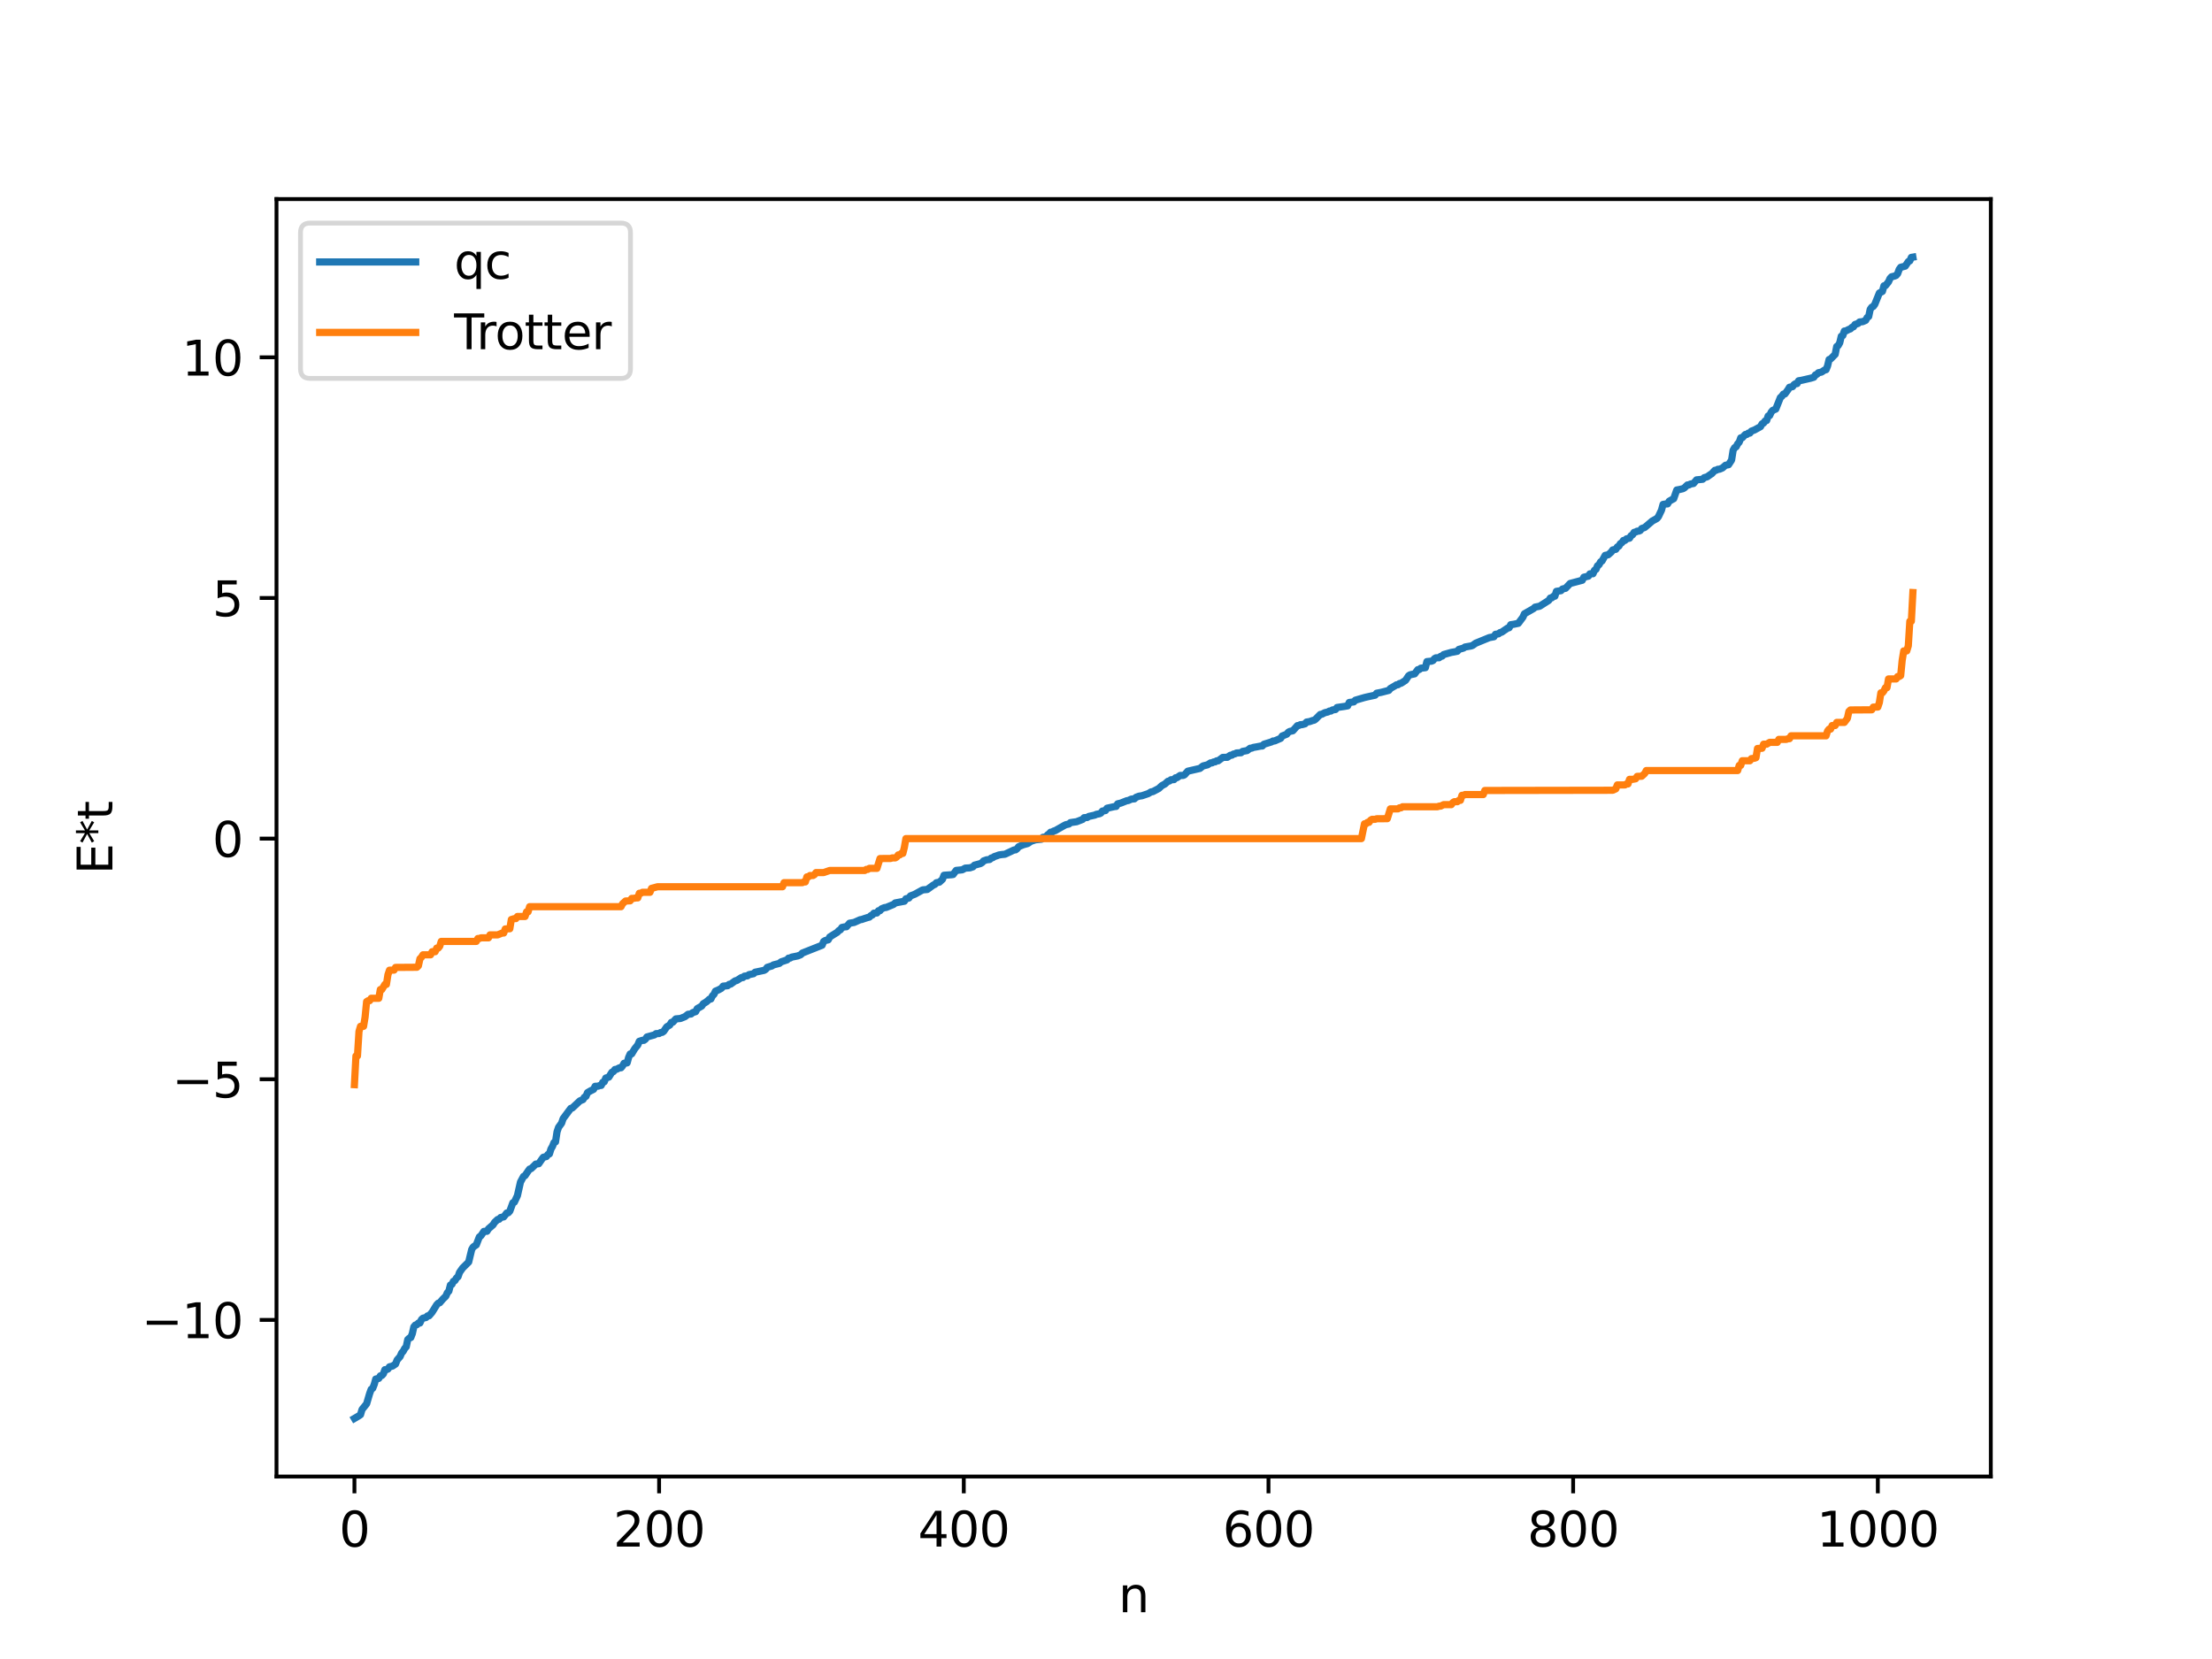 <?xml version="1.0" encoding="utf-8" standalone="no"?>
<!DOCTYPE svg PUBLIC "-//W3C//DTD SVG 1.1//EN"
  "http://www.w3.org/Graphics/SVG/1.1/DTD/svg11.dtd">
<svg xmlns:xlink="http://www.w3.org/1999/xlink" width="460.8pt" height="345.6pt" viewBox="0 0 460.8 345.6" xmlns="http://www.w3.org/2000/svg" version="1.1">
 <defs>
  <style type="text/css">*{stroke-linejoin: round; stroke-linecap: butt}</style>
 </defs>
 <g id="figure_1">
  <g id="patch_1">
   <path d="M 0 345.6 
L 460.8 345.6 
L 460.8 0 
L 0 0 
z
" style="fill: #ffffff"/>
  </g>
  <g id="axes_1">
   <g id="patch_2">
    <path d="M 57.6 307.584 
L 414.72 307.584 
L 414.72 41.472 
L 57.6 41.472 
z
" style="fill: #ffffff"/>
   </g>
   <g id="matplotlib.axis_1">
    <g id="xtick_1">
     <g id="line2d_1">
      <defs>
       <path id="m7bdd07827c" d="M 0 0 
L 0 3.5 
" style="stroke: #000000; stroke-width: 0.8"/>
      </defs>
      <g>
       <use xlink:href="#m7bdd07827c" x="73.833" y="307.584" style="stroke: #000000; stroke-width: 0.8"/>
      </g>
     </g>
     <g id="text_1">
      <!-- 0 -->
      <g transform="translate(70.651 322.182) scale(0.1 -0.1)">
       <defs>
        <path id="DejaVuSans-30" d="M 2034 4250 
Q 1547 4250 1301 3770 
Q 1056 3291 1056 2328 
Q 1056 1369 1301 889 
Q 1547 409 2034 409 
Q 2525 409 2770 889 
Q 3016 1369 3016 2328 
Q 3016 3291 2770 3770 
Q 2525 4250 2034 4250 
z
M 2034 4750 
Q 2819 4750 3233 4129 
Q 3647 3509 3647 2328 
Q 3647 1150 3233 529 
Q 2819 -91 2034 -91 
Q 1250 -91 836 529 
Q 422 1150 422 2328 
Q 422 3509 836 4129 
Q 1250 4750 2034 4750 
z
" transform="scale(0.016)"/>
       </defs>
       <use xlink:href="#DejaVuSans-30"/>
      </g>
     </g>
    </g>
    <g id="xtick_2">
     <g id="line2d_2">
      <g>
       <use xlink:href="#m7bdd07827c" x="137.304" y="307.584" style="stroke: #000000; stroke-width: 0.8"/>
      </g>
     </g>
     <g id="text_2">
      <!-- 200 -->
      <g transform="translate(127.76 322.182) scale(0.1 -0.1)">
       <defs>
        <path id="DejaVuSans-32" d="M 1228 531 
L 3431 531 
L 3431 0 
L 469 0 
L 469 531 
Q 828 903 1448 1529 
Q 2069 2156 2228 2338 
Q 2531 2678 2651 2914 
Q 2772 3150 2772 3378 
Q 2772 3750 2511 3984 
Q 2250 4219 1831 4219 
Q 1534 4219 1204 4116 
Q 875 4013 500 3803 
L 500 4441 
Q 881 4594 1212 4672 
Q 1544 4750 1819 4750 
Q 2544 4750 2975 4387 
Q 3406 4025 3406 3419 
Q 3406 3131 3298 2873 
Q 3191 2616 2906 2266 
Q 2828 2175 2409 1742 
Q 1991 1309 1228 531 
z
" transform="scale(0.016)"/>
       </defs>
       <use xlink:href="#DejaVuSans-32"/>
       <use xlink:href="#DejaVuSans-30" x="63.623"/>
       <use xlink:href="#DejaVuSans-30" x="127.246"/>
      </g>
     </g>
    </g>
    <g id="xtick_3">
     <g id="line2d_3">
      <g>
       <use xlink:href="#m7bdd07827c" x="200.775" y="307.584" style="stroke: #000000; stroke-width: 0.8"/>
      </g>
     </g>
     <g id="text_3">
      <!-- 400 -->
      <g transform="translate(191.231 322.182) scale(0.1 -0.1)">
       <defs>
        <path id="DejaVuSans-34" d="M 2419 4116 
L 825 1625 
L 2419 1625 
L 2419 4116 
z
M 2253 4666 
L 3047 4666 
L 3047 1625 
L 3713 1625 
L 3713 1100 
L 3047 1100 
L 3047 0 
L 2419 0 
L 2419 1100 
L 313 1100 
L 313 1709 
L 2253 4666 
z
" transform="scale(0.016)"/>
       </defs>
       <use xlink:href="#DejaVuSans-34"/>
       <use xlink:href="#DejaVuSans-30" x="63.623"/>
       <use xlink:href="#DejaVuSans-30" x="127.246"/>
      </g>
     </g>
    </g>
    <g id="xtick_4">
     <g id="line2d_4">
      <g>
       <use xlink:href="#m7bdd07827c" x="264.246" y="307.584" style="stroke: #000000; stroke-width: 0.8"/>
      </g>
     </g>
     <g id="text_4">
      <!-- 600 -->
      <g transform="translate(254.702 322.182) scale(0.1 -0.1)">
       <defs>
        <path id="DejaVuSans-36" d="M 2113 2584 
Q 1688 2584 1439 2293 
Q 1191 2003 1191 1497 
Q 1191 994 1439 701 
Q 1688 409 2113 409 
Q 2538 409 2786 701 
Q 3034 994 3034 1497 
Q 3034 2003 2786 2293 
Q 2538 2584 2113 2584 
z
M 3366 4563 
L 3366 3988 
Q 3128 4100 2886 4159 
Q 2644 4219 2406 4219 
Q 1781 4219 1451 3797 
Q 1122 3375 1075 2522 
Q 1259 2794 1537 2939 
Q 1816 3084 2150 3084 
Q 2853 3084 3261 2657 
Q 3669 2231 3669 1497 
Q 3669 778 3244 343 
Q 2819 -91 2113 -91 
Q 1303 -91 875 529 
Q 447 1150 447 2328 
Q 447 3434 972 4092 
Q 1497 4750 2381 4750 
Q 2619 4750 2861 4703 
Q 3103 4656 3366 4563 
z
" transform="scale(0.016)"/>
       </defs>
       <use xlink:href="#DejaVuSans-36"/>
       <use xlink:href="#DejaVuSans-30" x="63.623"/>
       <use xlink:href="#DejaVuSans-30" x="127.246"/>
      </g>
     </g>
    </g>
    <g id="xtick_5">
     <g id="line2d_5">
      <g>
       <use xlink:href="#m7bdd07827c" x="327.717" y="307.584" style="stroke: #000000; stroke-width: 0.8"/>
      </g>
     </g>
     <g id="text_5">
      <!-- 800 -->
      <g transform="translate(318.173 322.182) scale(0.1 -0.1)">
       <defs>
        <path id="DejaVuSans-38" d="M 2034 2216 
Q 1584 2216 1326 1975 
Q 1069 1734 1069 1313 
Q 1069 891 1326 650 
Q 1584 409 2034 409 
Q 2484 409 2743 651 
Q 3003 894 3003 1313 
Q 3003 1734 2745 1975 
Q 2488 2216 2034 2216 
z
M 1403 2484 
Q 997 2584 770 2862 
Q 544 3141 544 3541 
Q 544 4100 942 4425 
Q 1341 4750 2034 4750 
Q 2731 4750 3128 4425 
Q 3525 4100 3525 3541 
Q 3525 3141 3298 2862 
Q 3072 2584 2669 2484 
Q 3125 2378 3379 2068 
Q 3634 1759 3634 1313 
Q 3634 634 3220 271 
Q 2806 -91 2034 -91 
Q 1263 -91 848 271 
Q 434 634 434 1313 
Q 434 1759 690 2068 
Q 947 2378 1403 2484 
z
M 1172 3481 
Q 1172 3119 1398 2916 
Q 1625 2713 2034 2713 
Q 2441 2713 2670 2916 
Q 2900 3119 2900 3481 
Q 2900 3844 2670 4047 
Q 2441 4250 2034 4250 
Q 1625 4250 1398 4047 
Q 1172 3844 1172 3481 
z
" transform="scale(0.016)"/>
       </defs>
       <use xlink:href="#DejaVuSans-38"/>
       <use xlink:href="#DejaVuSans-30" x="63.623"/>
       <use xlink:href="#DejaVuSans-30" x="127.246"/>
      </g>
     </g>
    </g>
    <g id="xtick_6">
     <g id="line2d_6">
      <g>
       <use xlink:href="#m7bdd07827c" x="391.188" y="307.584" style="stroke: #000000; stroke-width: 0.8"/>
      </g>
     </g>
     <g id="text_6">
      <!-- 1000 -->
      <g transform="translate(378.463 322.182) scale(0.1 -0.1)">
       <defs>
        <path id="DejaVuSans-31" d="M 794 531 
L 1825 531 
L 1825 4091 
L 703 3866 
L 703 4441 
L 1819 4666 
L 2450 4666 
L 2450 531 
L 3481 531 
L 3481 0 
L 794 0 
L 794 531 
z
" transform="scale(0.016)"/>
       </defs>
       <use xlink:href="#DejaVuSans-31"/>
       <use xlink:href="#DejaVuSans-30" x="63.623"/>
       <use xlink:href="#DejaVuSans-30" x="127.246"/>
       <use xlink:href="#DejaVuSans-30" x="190.869"/>
      </g>
     </g>
    </g>
    <g id="text_7">
     <!-- n -->
     <g transform="translate(232.991 335.861) scale(0.1 -0.1)">
      <defs>
       <path id="DejaVuSans-6e" d="M 3513 2113 
L 3513 0 
L 2938 0 
L 2938 2094 
Q 2938 2591 2744 2837 
Q 2550 3084 2163 3084 
Q 1697 3084 1428 2787 
Q 1159 2491 1159 1978 
L 1159 0 
L 581 0 
L 581 3500 
L 1159 3500 
L 1159 2956 
Q 1366 3272 1645 3428 
Q 1925 3584 2291 3584 
Q 2894 3584 3203 3211 
Q 3513 2838 3513 2113 
z
" transform="scale(0.016)"/>
      </defs>
      <use xlink:href="#DejaVuSans-6e"/>
     </g>
    </g>
   </g>
   <g id="matplotlib.axis_2">
    <g id="ytick_1">
     <g id="line2d_7">
      <defs>
       <path id="mb29269640c" d="M 0 0 
L -3.5 0 
" style="stroke: #000000; stroke-width: 0.8"/>
      </defs>
      <g>
       <use xlink:href="#mb29269640c" x="57.6" y="274.962" style="stroke: #000000; stroke-width: 0.8"/>
      </g>
     </g>
     <g id="text_8">
      <!-- −10 -->
      <g transform="translate(29.495 278.761) scale(0.1 -0.1)">
       <defs>
        <path id="DejaVuSans-2212" d="M 678 2272 
L 4684 2272 
L 4684 1741 
L 678 1741 
L 678 2272 
z
" transform="scale(0.016)"/>
       </defs>
       <use xlink:href="#DejaVuSans-2212"/>
       <use xlink:href="#DejaVuSans-31" x="83.789"/>
       <use xlink:href="#DejaVuSans-30" x="147.412"/>
      </g>
     </g>
    </g>
    <g id="ytick_2">
     <g id="line2d_8">
      <g>
       <use xlink:href="#mb29269640c" x="57.6" y="224.83" style="stroke: #000000; stroke-width: 0.8"/>
      </g>
     </g>
     <g id="text_9">
      <!-- −5 -->
      <g transform="translate(35.858 228.629) scale(0.1 -0.1)">
       <defs>
        <path id="DejaVuSans-35" d="M 691 4666 
L 3169 4666 
L 3169 4134 
L 1269 4134 
L 1269 2991 
Q 1406 3038 1543 3061 
Q 1681 3084 1819 3084 
Q 2600 3084 3056 2656 
Q 3513 2228 3513 1497 
Q 3513 744 3044 326 
Q 2575 -91 1722 -91 
Q 1428 -91 1123 -41 
Q 819 9 494 109 
L 494 744 
Q 775 591 1075 516 
Q 1375 441 1709 441 
Q 2250 441 2565 725 
Q 2881 1009 2881 1497 
Q 2881 1984 2565 2268 
Q 2250 2553 1709 2553 
Q 1456 2553 1204 2497 
Q 953 2441 691 2322 
L 691 4666 
z
" transform="scale(0.016)"/>
       </defs>
       <use xlink:href="#DejaVuSans-2212"/>
       <use xlink:href="#DejaVuSans-35" x="83.789"/>
      </g>
     </g>
    </g>
    <g id="ytick_3">
     <g id="line2d_9">
      <g>
       <use xlink:href="#mb29269640c" x="57.6" y="174.698" style="stroke: #000000; stroke-width: 0.8"/>
      </g>
     </g>
     <g id="text_10">
      <!-- 0 -->
      <g transform="translate(44.237 178.498) scale(0.1 -0.1)">
       <use xlink:href="#DejaVuSans-30"/>
      </g>
     </g>
    </g>
    <g id="ytick_4">
     <g id="line2d_10">
      <g>
       <use xlink:href="#mb29269640c" x="57.6" y="124.567" style="stroke: #000000; stroke-width: 0.8"/>
      </g>
     </g>
     <g id="text_11">
      <!-- 5 -->
      <g transform="translate(44.237 128.366) scale(0.1 -0.1)">
       <use xlink:href="#DejaVuSans-35"/>
      </g>
     </g>
    </g>
    <g id="ytick_5">
     <g id="line2d_11">
      <g>
       <use xlink:href="#mb29269640c" x="57.6" y="74.435" style="stroke: #000000; stroke-width: 0.8"/>
      </g>
     </g>
     <g id="text_12">
      <!-- 10 -->
      <g transform="translate(37.875 78.235) scale(0.1 -0.1)">
       <use xlink:href="#DejaVuSans-31"/>
       <use xlink:href="#DejaVuSans-30" x="63.623"/>
      </g>
     </g>
    </g>
    <g id="text_13">
     <!-- E*t -->
     <g transform="translate(23.416 182.148) rotate(-90) scale(0.1 -0.1)">
      <defs>
       <path id="DejaVuSans-45" d="M 628 4666 
L 3578 4666 
L 3578 4134 
L 1259 4134 
L 1259 2753 
L 3481 2753 
L 3481 2222 
L 1259 2222 
L 1259 531 
L 3634 531 
L 3634 0 
L 628 0 
L 628 4666 
z
" transform="scale(0.016)"/>
       <path id="DejaVuSans-2a" d="M 3009 3897 
L 1888 3291 
L 3009 2681 
L 2828 2375 
L 1778 3009 
L 1778 1831 
L 1422 1831 
L 1422 3009 
L 372 2375 
L 191 2681 
L 1313 3291 
L 191 3897 
L 372 4206 
L 1422 3572 
L 1422 4750 
L 1778 4750 
L 1778 3572 
L 2828 4206 
L 3009 3897 
z
" transform="scale(0.016)"/>
       <path id="DejaVuSans-74" d="M 1172 4494 
L 1172 3500 
L 2356 3500 
L 2356 3053 
L 1172 3053 
L 1172 1153 
Q 1172 725 1289 603 
Q 1406 481 1766 481 
L 2356 481 
L 2356 0 
L 1766 0 
Q 1100 0 847 248 
Q 594 497 594 1153 
L 594 3053 
L 172 3053 
L 172 3500 
L 594 3500 
L 594 4494 
L 1172 4494 
z
" transform="scale(0.016)"/>
      </defs>
      <use xlink:href="#DejaVuSans-45"/>
      <use xlink:href="#DejaVuSans-2a" x="63.184"/>
      <use xlink:href="#DejaVuSans-74" x="113.184"/>
     </g>
    </g>
   </g>
   <g id="line2d_12">
    <path d="M 73.833 295.488 
L 74.785 294.927 
L 75.102 294.701 
L 75.42 293.618 
L 76.372 292.444 
L 77.006 290.287 
L 77.324 289.417 
L 77.641 289.209 
L 77.958 288.408 
L 78.276 287.28 
L 78.91 287.144 
L 79.228 286.613 
L 79.545 286.542 
L 79.862 286.205 
L 80.18 285.329 
L 80.497 285.328 
L 80.815 285.198 
L 81.132 284.734 
L 81.767 284.577 
L 82.401 284.147 
L 82.719 283.319 
L 83.353 282.59 
L 83.671 281.843 
L 83.988 281.507 
L 84.305 280.905 
L 84.623 280.569 
L 84.94 279.066 
L 85.258 278.76 
L 85.575 278.636 
L 85.892 277.822 
L 86.21 276.404 
L 86.527 276.032 
L 86.844 275.95 
L 87.162 275.616 
L 87.479 275.603 
L 87.796 274.891 
L 88.114 274.606 
L 88.748 274.461 
L 89.066 274.125 
L 89.383 274.104 
L 90.018 273.36 
L 90.97 271.817 
L 91.287 271.481 
L 91.605 271.387 
L 92.239 270.64 
L 92.874 270.022 
L 93.191 269.297 
L 93.509 268.961 
L 93.826 267.699 
L 94.143 267.558 
L 94.461 266.912 
L 94.778 266.761 
L 95.096 266.215 
L 95.413 265.974 
L 95.73 265.063 
L 96.365 264.158 
L 97.634 262.903 
L 98.269 260.268 
L 98.586 259.758 
L 99.221 259.33 
L 99.856 257.673 
L 100.173 257.452 
L 100.808 256.519 
L 101.443 256.497 
L 101.76 255.982 
L 102.712 255.153 
L 103.029 254.64 
L 103.664 254.043 
L 103.981 253.996 
L 104.299 253.625 
L 104.934 253.498 
L 105.568 252.687 
L 105.886 252.639 
L 106.203 252.303 
L 106.838 250.563 
L 107.155 250.424 
L 107.79 249.066 
L 108.424 246.25 
L 109.059 245.073 
L 109.377 244.907 
L 110.011 243.965 
L 110.329 243.536 
L 110.646 243.445 
L 111.281 242.841 
L 111.598 242.507 
L 112.233 242.421 
L 112.867 241.498 
L 113.185 241.08 
L 113.82 240.932 
L 114.137 240.503 
L 114.454 240.379 
L 114.772 239.36 
L 115.089 238.815 
L 115.406 238.017 
L 115.724 237.877 
L 116.041 235.779 
L 116.358 234.841 
L 116.993 233.968 
L 117.31 233.03 
L 118.897 230.899 
L 119.215 230.816 
L 120.801 229.328 
L 121.436 229.066 
L 121.753 228.561 
L 122.071 228.39 
L 122.388 227.613 
L 123.023 227.243 
L 123.658 226.924 
L 123.975 226.295 
L 124.61 226.27 
L 124.927 226.125 
L 125.244 226.113 
L 125.562 225.463 
L 125.879 225.357 
L 126.196 224.577 
L 126.831 224.383 
L 127.466 223.371 
L 127.783 223.234 
L 128.1 222.793 
L 128.418 222.766 
L 129.053 222.438 
L 129.37 222.433 
L 129.687 222.063 
L 130.005 221.5 
L 130.639 221.418 
L 130.957 220.273 
L 131.274 219.56 
L 131.591 219.539 
L 132.226 218.474 
L 132.861 217.689 
L 133.178 216.922 
L 133.813 216.718 
L 134.13 216.717 
L 134.448 216.49 
L 134.765 216.019 
L 136.352 215.58 
L 136.669 215.326 
L 137.304 215.303 
L 137.621 215.092 
L 137.939 215.062 
L 138.256 214.851 
L 138.891 213.913 
L 139.525 213.534 
L 139.843 212.991 
L 140.16 212.94 
L 140.795 212.254 
L 141.747 212.169 
L 142.699 211.788 
L 143.334 211.298 
L 143.968 211.231 
L 144.286 210.948 
L 144.92 210.747 
L 145.238 210.127 
L 146.19 209.573 
L 146.507 209.094 
L 147.142 208.716 
L 147.777 208.155 
L 148.094 208.103 
L 148.411 207.449 
L 148.729 207.147 
L 149.046 206.474 
L 149.681 206.21 
L 150.315 205.861 
L 150.633 205.435 
L 151.585 205.338 
L 151.902 205.058 
L 152.22 205.003 
L 153.172 204.317 
L 153.489 204.259 
L 154.441 203.648 
L 154.758 203.647 
L 155.076 203.353 
L 155.71 203.284 
L 156.028 203.037 
L 156.98 202.839 
L 157.297 202.532 
L 159.201 202.134 
L 159.519 201.923 
L 159.836 201.516 
L 160.471 201.318 
L 160.788 201.237 
L 161.105 201.013 
L 162.375 200.684 
L 162.692 200.384 
L 163.962 199.96 
L 164.279 199.595 
L 164.596 199.584 
L 164.914 199.39 
L 166.183 199.136 
L 166.818 198.883 
L 167.135 198.541 
L 171.261 196.906 
L 171.578 196.136 
L 171.896 195.932 
L 172.53 195.786 
L 172.848 195.197 
L 173.482 194.789 
L 174.434 194.207 
L 174.752 193.842 
L 175.069 193.691 
L 175.386 193.206 
L 176.021 193.072 
L 176.339 193.057 
L 176.973 192.324 
L 177.925 192.162 
L 179.195 191.592 
L 179.512 191.549 
L 180.147 191.329 
L 180.781 191.127 
L 181.099 191.054 
L 181.416 190.738 
L 181.734 190.609 
L 182.051 190.226 
L 182.686 190.187 
L 183.003 189.725 
L 183.32 189.711 
L 183.638 189.33 
L 184.272 189.068 
L 184.59 189.045 
L 186.177 188.388 
L 186.494 188.097 
L 188.398 187.742 
L 188.715 187.235 
L 189.35 187.069 
L 189.667 186.637 
L 190.62 186.259 
L 192.206 185.381 
L 193.158 185.295 
L 194.428 184.373 
L 194.745 184.243 
L 195.062 183.891 
L 195.697 183.765 
L 196.332 183.181 
L 196.649 182.336 
L 198.236 182.22 
L 198.553 182.173 
L 199.188 181.323 
L 200.458 181.197 
L 201.092 180.844 
L 202.044 180.79 
L 202.679 180.579 
L 202.996 180.232 
L 204.266 179.892 
L 204.583 179.696 
L 204.9 179.344 
L 205.535 179.115 
L 206.17 179.047 
L 206.487 178.75 
L 206.805 178.673 
L 207.122 178.449 
L 207.757 178.239 
L 208.074 178.11 
L 208.709 178.012 
L 209.343 177.957 
L 211.248 177.062 
L 211.565 177.039 
L 211.882 176.793 
L 212.2 176.386 
L 213.152 175.981 
L 214.104 175.715 
L 214.739 175.266 
L 215.691 174.95 
L 216.96 174.823 
L 217.277 174.42 
L 217.912 174.346 
L 218.229 173.916 
L 218.547 173.703 
L 218.864 173.355 
L 219.181 173.354 
L 219.499 173.121 
L 219.816 173.039 
L 221.72 171.953 
L 222.038 171.8 
L 222.672 171.657 
L 222.99 171.369 
L 223.624 171.271 
L 224.259 171.186 
L 225.529 170.692 
L 225.846 170.338 
L 226.481 170.302 
L 226.798 170.083 
L 228.067 169.799 
L 228.385 169.643 
L 229.02 169.521 
L 229.337 169.37 
L 229.654 168.959 
L 230.289 168.856 
L 230.606 168.374 
L 232.193 168.021 
L 232.51 167.994 
L 232.828 167.452 
L 233.462 167.304 
L 234.732 166.803 
L 235.049 166.762 
L 235.684 166.466 
L 236.319 166.415 
L 236.636 166.1 
L 237.271 165.861 
L 237.905 165.764 
L 238.858 165.439 
L 239.175 165.332 
L 239.81 164.954 
L 240.127 164.923 
L 241.396 164.255 
L 242.031 163.664 
L 242.666 163.326 
L 243.3 162.754 
L 243.618 162.695 
L 243.935 162.439 
L 244.57 162.405 
L 244.887 162.029 
L 245.205 161.996 
L 245.839 161.543 
L 246.474 161.538 
L 246.791 161.386 
L 247.426 160.659 
L 249.965 160.073 
L 250.6 159.565 
L 251.552 159.329 
L 252.186 158.92 
L 252.504 158.916 
L 252.821 158.73 
L 253.139 158.707 
L 253.456 158.494 
L 253.773 158.49 
L 254.725 157.781 
L 255.677 157.76 
L 256.312 157.332 
L 256.629 157.314 
L 256.947 157.085 
L 257.264 157.04 
L 257.581 156.864 
L 258.534 156.806 
L 258.851 156.533 
L 259.803 156.353 
L 260.438 155.868 
L 260.755 155.863 
L 261.072 155.706 
L 261.707 155.599 
L 262.659 155.413 
L 262.977 155.4 
L 263.294 155.042 
L 264.246 154.746 
L 264.881 154.549 
L 265.198 154.362 
L 265.515 154.359 
L 266.785 153.807 
L 267.102 153.323 
L 268.054 152.944 
L 268.372 152.543 
L 268.689 152.37 
L 269.324 152.227 
L 270.276 151.163 
L 270.593 151.123 
L 270.91 150.96 
L 271.228 150.959 
L 271.862 150.788 
L 272.18 150.421 
L 272.815 150.321 
L 273.449 150.097 
L 273.767 150.03 
L 274.084 149.796 
L 274.719 149.151 
L 275.036 148.836 
L 275.353 148.794 
L 275.988 148.466 
L 276.623 148.316 
L 276.94 148.129 
L 277.258 148.117 
L 277.575 147.897 
L 278.21 147.806 
L 278.527 147.386 
L 280.114 147.152 
L 280.748 147.036 
L 281.066 146.34 
L 282.018 146.215 
L 282.335 145.868 
L 284.239 145.312 
L 284.874 145.16 
L 286.461 144.82 
L 286.778 144.413 
L 287.73 144.228 
L 289.317 143.817 
L 289.634 143.421 
L 290.586 142.874 
L 290.904 142.666 
L 291.221 142.644 
L 291.539 142.397 
L 291.856 142.341 
L 292.808 141.728 
L 293.443 140.766 
L 293.76 140.571 
L 294.712 140.369 
L 295.347 139.508 
L 295.664 139.475 
L 295.981 139.198 
L 296.934 139.089 
L 297.251 137.823 
L 298.203 137.732 
L 298.52 137.598 
L 298.838 137.195 
L 299.155 137.032 
L 299.79 137.027 
L 300.107 136.736 
L 300.424 136.685 
L 300.742 136.355 
L 302.329 135.908 
L 302.963 135.797 
L 303.598 135.667 
L 303.915 135.276 
L 304.867 135.013 
L 305.185 134.786 
L 306.454 134.564 
L 306.772 134.448 
L 307.406 133.995 
L 310.262 132.823 
L 311.215 132.648 
L 311.532 132.138 
L 312.167 132.038 
L 312.484 131.777 
L 312.801 131.708 
L 314.071 130.839 
L 314.388 130.769 
L 314.705 130.14 
L 315.34 130.047 
L 315.975 129.912 
L 316.292 129.851 
L 317.244 128.581 
L 317.562 127.866 
L 319.466 126.777 
L 319.783 126.475 
L 320.735 126.287 
L 322.639 125.076 
L 322.957 124.582 
L 323.274 124.535 
L 323.591 124.232 
L 323.909 124.2 
L 324.226 123.192 
L 325.178 123.048 
L 325.496 122.699 
L 326.13 122.555 
L 327.082 121.549 
L 329.621 120.874 
L 329.939 120.242 
L 330.891 120.024 
L 331.208 119.544 
L 331.843 119.521 
L 332.16 118.8 
L 332.477 118.605 
L 332.795 117.861 
L 333.112 117.634 
L 333.429 117.052 
L 333.747 116.846 
L 334.381 115.696 
L 335.016 115.569 
L 335.651 115.007 
L 335.968 114.56 
L 336.603 114.434 
L 336.92 113.934 
L 337.238 113.772 
L 337.555 113.243 
L 337.872 113.048 
L 338.19 112.588 
L 338.507 112.583 
L 338.824 112.256 
L 339.459 112.108 
L 339.777 111.598 
L 340.094 111.401 
L 340.411 110.901 
L 340.729 110.835 
L 341.046 110.654 
L 341.363 110.651 
L 341.681 110.518 
L 341.998 110.105 
L 342.633 109.878 
L 344.22 108.524 
L 345.172 108.007 
L 345.489 107.607 
L 346.124 106.263 
L 346.441 105.079 
L 347.076 104.977 
L 347.393 104.968 
L 347.71 104.416 
L 348.345 104.054 
L 348.662 103.89 
L 349.297 102.077 
L 349.932 101.959 
L 350.567 101.807 
L 350.884 101.637 
L 351.519 101.025 
L 351.836 101.021 
L 352.153 100.833 
L 352.788 100.719 
L 353.423 99.965 
L 354.692 99.84 
L 355.01 99.513 
L 355.644 99.325 
L 356.279 98.87 
L 356.596 98.675 
L 357.231 97.981 
L 357.548 97.951 
L 357.866 97.759 
L 358.183 97.753 
L 358.818 97.485 
L 359.453 96.926 
L 360.087 96.807 
L 360.722 95.837 
L 361.039 93.8 
L 361.357 93.251 
L 361.674 93.075 
L 361.991 92.457 
L 362.309 92.117 
L 362.626 91.215 
L 362.943 91.195 
L 363.578 90.514 
L 363.896 90.499 
L 364.213 90.228 
L 364.53 90.218 
L 364.848 89.813 
L 365.482 89.576 
L 366.752 88.873 
L 367.069 88.296 
L 367.386 88.129 
L 367.704 87.7 
L 368.021 87.607 
L 368.339 86.653 
L 368.656 86.565 
L 368.973 85.865 
L 369.291 85.49 
L 369.925 85.222 
L 370.877 82.832 
L 371.195 82.553 
L 371.512 82.098 
L 371.829 82.066 
L 372.464 81.205 
L 372.781 80.674 
L 373.416 80.552 
L 373.734 80.122 
L 374.051 79.922 
L 374.368 79.907 
L 374.686 79.326 
L 375.32 79.221 
L 377.224 78.782 
L 377.859 78.585 
L 378.177 78.107 
L 378.494 77.978 
L 378.811 77.648 
L 379.446 77.517 
L 380.081 77.088 
L 380.398 77.016 
L 380.715 76.228 
L 381.033 74.898 
L 381.35 74.779 
L 382.302 73.809 
L 382.62 72.184 
L 382.937 71.973 
L 383.254 71.396 
L 383.572 70.044 
L 383.889 69.908 
L 384.206 68.968 
L 384.524 68.94 
L 385.158 68.616 
L 385.476 68.513 
L 385.793 68.19 
L 386.11 68.083 
L 386.428 67.597 
L 387.062 67.387 
L 387.38 67.074 
L 388.015 67.011 
L 388.649 66.736 
L 388.967 66.147 
L 389.284 65.935 
L 389.601 64.425 
L 389.919 63.996 
L 390.236 63.83 
L 390.553 63.401 
L 391.505 61.038 
L 392.14 60.705 
L 392.458 59.541 
L 392.775 59.501 
L 393.41 58.714 
L 393.727 58.003 
L 394.044 57.662 
L 394.679 57.504 
L 394.996 57.37 
L 395.314 57.006 
L 395.631 56.124 
L 395.948 55.681 
L 396.9 55.438 
L 397.535 54.499 
L 397.853 54.337 
L 398.17 53.621 
L 398.487 53.568 
L 398.487 53.568 
" clip-path="url(#pccd3ad0578)" style="fill: none; stroke: #1f77b4; stroke-width: 1.5; stroke-linecap: square"/>
   </g>
   <g id="line2d_13">
    <path d="M 73.833 225.957 
L 74.15 219.976 
L 74.467 219.976 
L 74.785 214.863 
L 75.102 213.801 
L 75.737 213.801 
L 76.054 211.888 
L 76.372 208.658 
L 76.689 208.46 
L 77.006 208.46 
L 77.324 207.961 
L 78.91 207.961 
L 79.228 206.139 
L 79.545 206.139 
L 80.18 205.072 
L 80.497 205.072 
L 80.815 203.057 
L 81.132 202.109 
L 82.084 202.092 
L 82.401 201.531 
L 86.844 201.499 
L 87.162 201.192 
L 87.479 199.732 
L 87.796 199.409 
L 88.114 198.904 
L 89.7 198.904 
L 90.018 198.258 
L 90.653 198.258 
L 90.97 197.508 
L 91.287 197.508 
L 91.605 197.117 
L 91.922 196.112 
L 99.221 196.112 
L 99.539 195.514 
L 99.856 195.514 
L 100.173 195.372 
L 101.76 195.372 
L 102.077 194.751 
L 103.664 194.751 
L 104.616 194.369 
L 104.934 194.369 
L 105.251 193.518 
L 106.203 193.475 
L 106.52 191.554 
L 107.155 191.364 
L 107.472 191.364 
L 107.79 190.921 
L 109.377 190.921 
L 109.694 189.95 
L 110.011 189.95 
L 110.329 188.878 
L 129.37 188.878 
L 129.687 188.268 
L 130.322 187.695 
L 131.274 187.658 
L 131.591 187.16 
L 131.909 187.16 
L 132.543 187.046 
L 132.861 187.046 
L 133.178 186.086 
L 133.496 186.086 
L 133.813 185.885 
L 135.4 185.885 
L 135.717 185.067 
L 136.986 184.725 
L 163.01 184.725 
L 163.327 183.875 
L 167.135 183.875 
L 167.453 183.72 
L 167.77 183.72 
L 168.087 182.669 
L 168.405 182.669 
L 168.722 182.388 
L 169.357 182.388 
L 169.674 182.207 
L 169.991 181.773 
L 171.578 181.773 
L 172.848 181.337 
L 180.147 181.337 
L 180.464 181.114 
L 180.781 181.114 
L 181.099 180.895 
L 182.686 180.895 
L 183.32 178.851 
L 185.542 178.833 
L 185.859 178.715 
L 186.494 178.715 
L 186.811 178.535 
L 187.129 178.086 
L 187.446 178.086 
L 187.763 177.781 
L 188.081 177.781 
L 188.398 176.511 
L 188.715 174.698 
L 283.605 174.698 
L 284.239 171.616 
L 284.557 171.616 
L 284.874 171.311 
L 285.191 171.311 
L 285.509 170.862 
L 285.826 170.682 
L 286.461 170.682 
L 286.778 170.564 
L 289 170.545 
L 289.634 168.502 
L 291.221 168.502 
L 291.539 168.283 
L 291.856 168.283 
L 292.173 168.059 
L 299.472 168.059 
L 299.79 167.93 
L 300.107 167.93 
L 300.742 167.624 
L 302.329 167.624 
L 302.646 167.19 
L 302.963 167.009 
L 303.598 167.009 
L 303.915 166.728 
L 304.233 166.728 
L 304.55 165.677 
L 304.867 165.677 
L 305.185 165.522 
L 308.993 165.522 
L 309.31 164.672 
L 335.968 164.626 
L 336.603 164.33 
L 336.92 163.512 
L 338.507 163.512 
L 338.824 163.311 
L 339.142 163.311 
L 339.459 162.351 
L 340.094 162.351 
L 340.729 162.237 
L 341.046 161.738 
L 341.998 161.702 
L 342.633 161.129 
L 342.95 160.519 
L 361.991 160.519 
L 362.309 159.447 
L 362.626 159.447 
L 362.943 158.476 
L 364.53 158.476 
L 364.848 158.033 
L 365.482 157.957 
L 365.8 157.843 
L 366.117 155.922 
L 367.069 155.879 
L 367.386 155.028 
L 368.021 155.028 
L 368.656 154.646 
L 370.243 154.646 
L 370.56 154.025 
L 372.147 154.025 
L 372.464 153.883 
L 372.781 153.883 
L 373.099 153.285 
L 380.398 153.285 
L 380.715 152.279 
L 381.033 151.889 
L 381.35 151.889 
L 381.667 151.139 
L 382.302 151.139 
L 382.62 150.493 
L 384.206 150.493 
L 384.841 149.665 
L 385.158 148.205 
L 385.476 147.898 
L 389.919 147.866 
L 390.236 147.304 
L 391.188 147.288 
L 391.505 146.34 
L 391.823 144.325 
L 392.14 144.325 
L 392.458 143.918 
L 392.775 143.258 
L 393.092 143.258 
L 393.41 141.436 
L 394.996 141.436 
L 395.314 140.937 
L 395.631 140.937 
L 395.948 140.738 
L 396.266 137.509 
L 396.583 135.596 
L 397.218 135.596 
L 397.535 134.534 
L 397.853 129.421 
L 398.17 129.421 
L 398.487 123.44 
L 398.487 123.44 
" clip-path="url(#pccd3ad0578)" style="fill: none; stroke: #ff7f0e; stroke-width: 1.5; stroke-linecap: square"/>
   </g>
   <g id="patch_3">
    <path d="M 57.6 307.584 
L 57.6 41.472 
" style="fill: none; stroke: #000000; stroke-width: 0.8; stroke-linejoin: miter; stroke-linecap: square"/>
   </g>
   <g id="patch_4">
    <path d="M 414.72 307.584 
L 414.72 41.472 
" style="fill: none; stroke: #000000; stroke-width: 0.8; stroke-linejoin: miter; stroke-linecap: square"/>
   </g>
   <g id="patch_5">
    <path d="M 57.6 307.584 
L 414.72 307.584 
" style="fill: none; stroke: #000000; stroke-width: 0.8; stroke-linejoin: miter; stroke-linecap: square"/>
   </g>
   <g id="patch_6">
    <path d="M 57.6 41.472 
L 414.72 41.472 
" style="fill: none; stroke: #000000; stroke-width: 0.8; stroke-linejoin: miter; stroke-linecap: square"/>
   </g>
   <g id="legend_1">
    <g id="patch_7">
     <path d="M 64.6 78.828 
L 129.342 78.828 
Q 131.342 78.828 131.342 76.828 
L 131.342 48.472 
Q 131.342 46.472 129.342 46.472 
L 64.6 46.472 
Q 62.6 46.472 62.6 48.472 
L 62.6 76.828 
Q 62.6 78.828 64.6 78.828 
z
" style="fill: #ffffff; opacity: 0.8; stroke: #cccccc; stroke-linejoin: miter"/>
    </g>
    <g id="line2d_14">
     <path d="M 66.6 54.57 
L 76.6 54.57 
L 86.6 54.57 
" style="fill: none; stroke: #1f77b4; stroke-width: 1.5; stroke-linecap: square"/>
    </g>
    <g id="text_14">
     <!-- qc -->
     <g transform="translate(94.6 58.07) scale(0.1 -0.1)">
      <defs>
       <path id="DejaVuSans-71" d="M 947 1747 
Q 947 1113 1208 752 
Q 1469 391 1925 391 
Q 2381 391 2643 752 
Q 2906 1113 2906 1747 
Q 2906 2381 2643 2742 
Q 2381 3103 1925 3103 
Q 1469 3103 1208 2742 
Q 947 2381 947 1747 
z
M 2906 525 
Q 2725 213 2448 61 
Q 2172 -91 1784 -91 
Q 1150 -91 751 415 
Q 353 922 353 1747 
Q 353 2572 751 3078 
Q 1150 3584 1784 3584 
Q 2172 3584 2448 3432 
Q 2725 3281 2906 2969 
L 2906 3500 
L 3481 3500 
L 3481 -1331 
L 2906 -1331 
L 2906 525 
z
" transform="scale(0.016)"/>
       <path id="DejaVuSans-63" d="M 3122 3366 
L 3122 2828 
Q 2878 2963 2633 3030 
Q 2388 3097 2138 3097 
Q 1578 3097 1268 2742 
Q 959 2388 959 1747 
Q 959 1106 1268 751 
Q 1578 397 2138 397 
Q 2388 397 2633 464 
Q 2878 531 3122 666 
L 3122 134 
Q 2881 22 2623 -34 
Q 2366 -91 2075 -91 
Q 1284 -91 818 406 
Q 353 903 353 1747 
Q 353 2603 823 3093 
Q 1294 3584 2113 3584 
Q 2378 3584 2631 3529 
Q 2884 3475 3122 3366 
z
" transform="scale(0.016)"/>
      </defs>
      <use xlink:href="#DejaVuSans-71"/>
      <use xlink:href="#DejaVuSans-63" x="63.477"/>
     </g>
    </g>
    <g id="line2d_15">
     <path d="M 66.6 69.249 
L 76.6 69.249 
L 86.6 69.249 
" style="fill: none; stroke: #ff7f0e; stroke-width: 1.5; stroke-linecap: square"/>
    </g>
    <g id="text_15">
     <!-- Trotter -->
     <g transform="translate(94.6 72.749) scale(0.1 -0.1)">
      <defs>
       <path id="DejaVuSans-54" d="M -19 4666 
L 3928 4666 
L 3928 4134 
L 2272 4134 
L 2272 0 
L 1638 0 
L 1638 4134 
L -19 4134 
L -19 4666 
z
" transform="scale(0.016)"/>
       <path id="DejaVuSans-72" d="M 2631 2963 
Q 2534 3019 2420 3045 
Q 2306 3072 2169 3072 
Q 1681 3072 1420 2755 
Q 1159 2438 1159 1844 
L 1159 0 
L 581 0 
L 581 3500 
L 1159 3500 
L 1159 2956 
Q 1341 3275 1631 3429 
Q 1922 3584 2338 3584 
Q 2397 3584 2469 3576 
Q 2541 3569 2628 3553 
L 2631 2963 
z
" transform="scale(0.016)"/>
       <path id="DejaVuSans-6f" d="M 1959 3097 
Q 1497 3097 1228 2736 
Q 959 2375 959 1747 
Q 959 1119 1226 758 
Q 1494 397 1959 397 
Q 2419 397 2687 759 
Q 2956 1122 2956 1747 
Q 2956 2369 2687 2733 
Q 2419 3097 1959 3097 
z
M 1959 3584 
Q 2709 3584 3137 3096 
Q 3566 2609 3566 1747 
Q 3566 888 3137 398 
Q 2709 -91 1959 -91 
Q 1206 -91 779 398 
Q 353 888 353 1747 
Q 353 2609 779 3096 
Q 1206 3584 1959 3584 
z
" transform="scale(0.016)"/>
       <path id="DejaVuSans-65" d="M 3597 1894 
L 3597 1613 
L 953 1613 
Q 991 1019 1311 708 
Q 1631 397 2203 397 
Q 2534 397 2845 478 
Q 3156 559 3463 722 
L 3463 178 
Q 3153 47 2828 -22 
Q 2503 -91 2169 -91 
Q 1331 -91 842 396 
Q 353 884 353 1716 
Q 353 2575 817 3079 
Q 1281 3584 2069 3584 
Q 2775 3584 3186 3129 
Q 3597 2675 3597 1894 
z
M 3022 2063 
Q 3016 2534 2758 2815 
Q 2500 3097 2075 3097 
Q 1594 3097 1305 2825 
Q 1016 2553 972 2059 
L 3022 2063 
z
" transform="scale(0.016)"/>
      </defs>
      <use xlink:href="#DejaVuSans-54"/>
      <use xlink:href="#DejaVuSans-72" x="46.334"/>
      <use xlink:href="#DejaVuSans-6f" x="85.197"/>
      <use xlink:href="#DejaVuSans-74" x="146.379"/>
      <use xlink:href="#DejaVuSans-74" x="185.588"/>
      <use xlink:href="#DejaVuSans-65" x="224.797"/>
      <use xlink:href="#DejaVuSans-72" x="286.32"/>
     </g>
    </g>
   </g>
  </g>
 </g>
 <defs>
  <clipPath id="pccd3ad0578">
   <rect x="57.6" y="41.472" width="357.12" height="266.112"/>
  </clipPath>
 </defs>
</svg>

